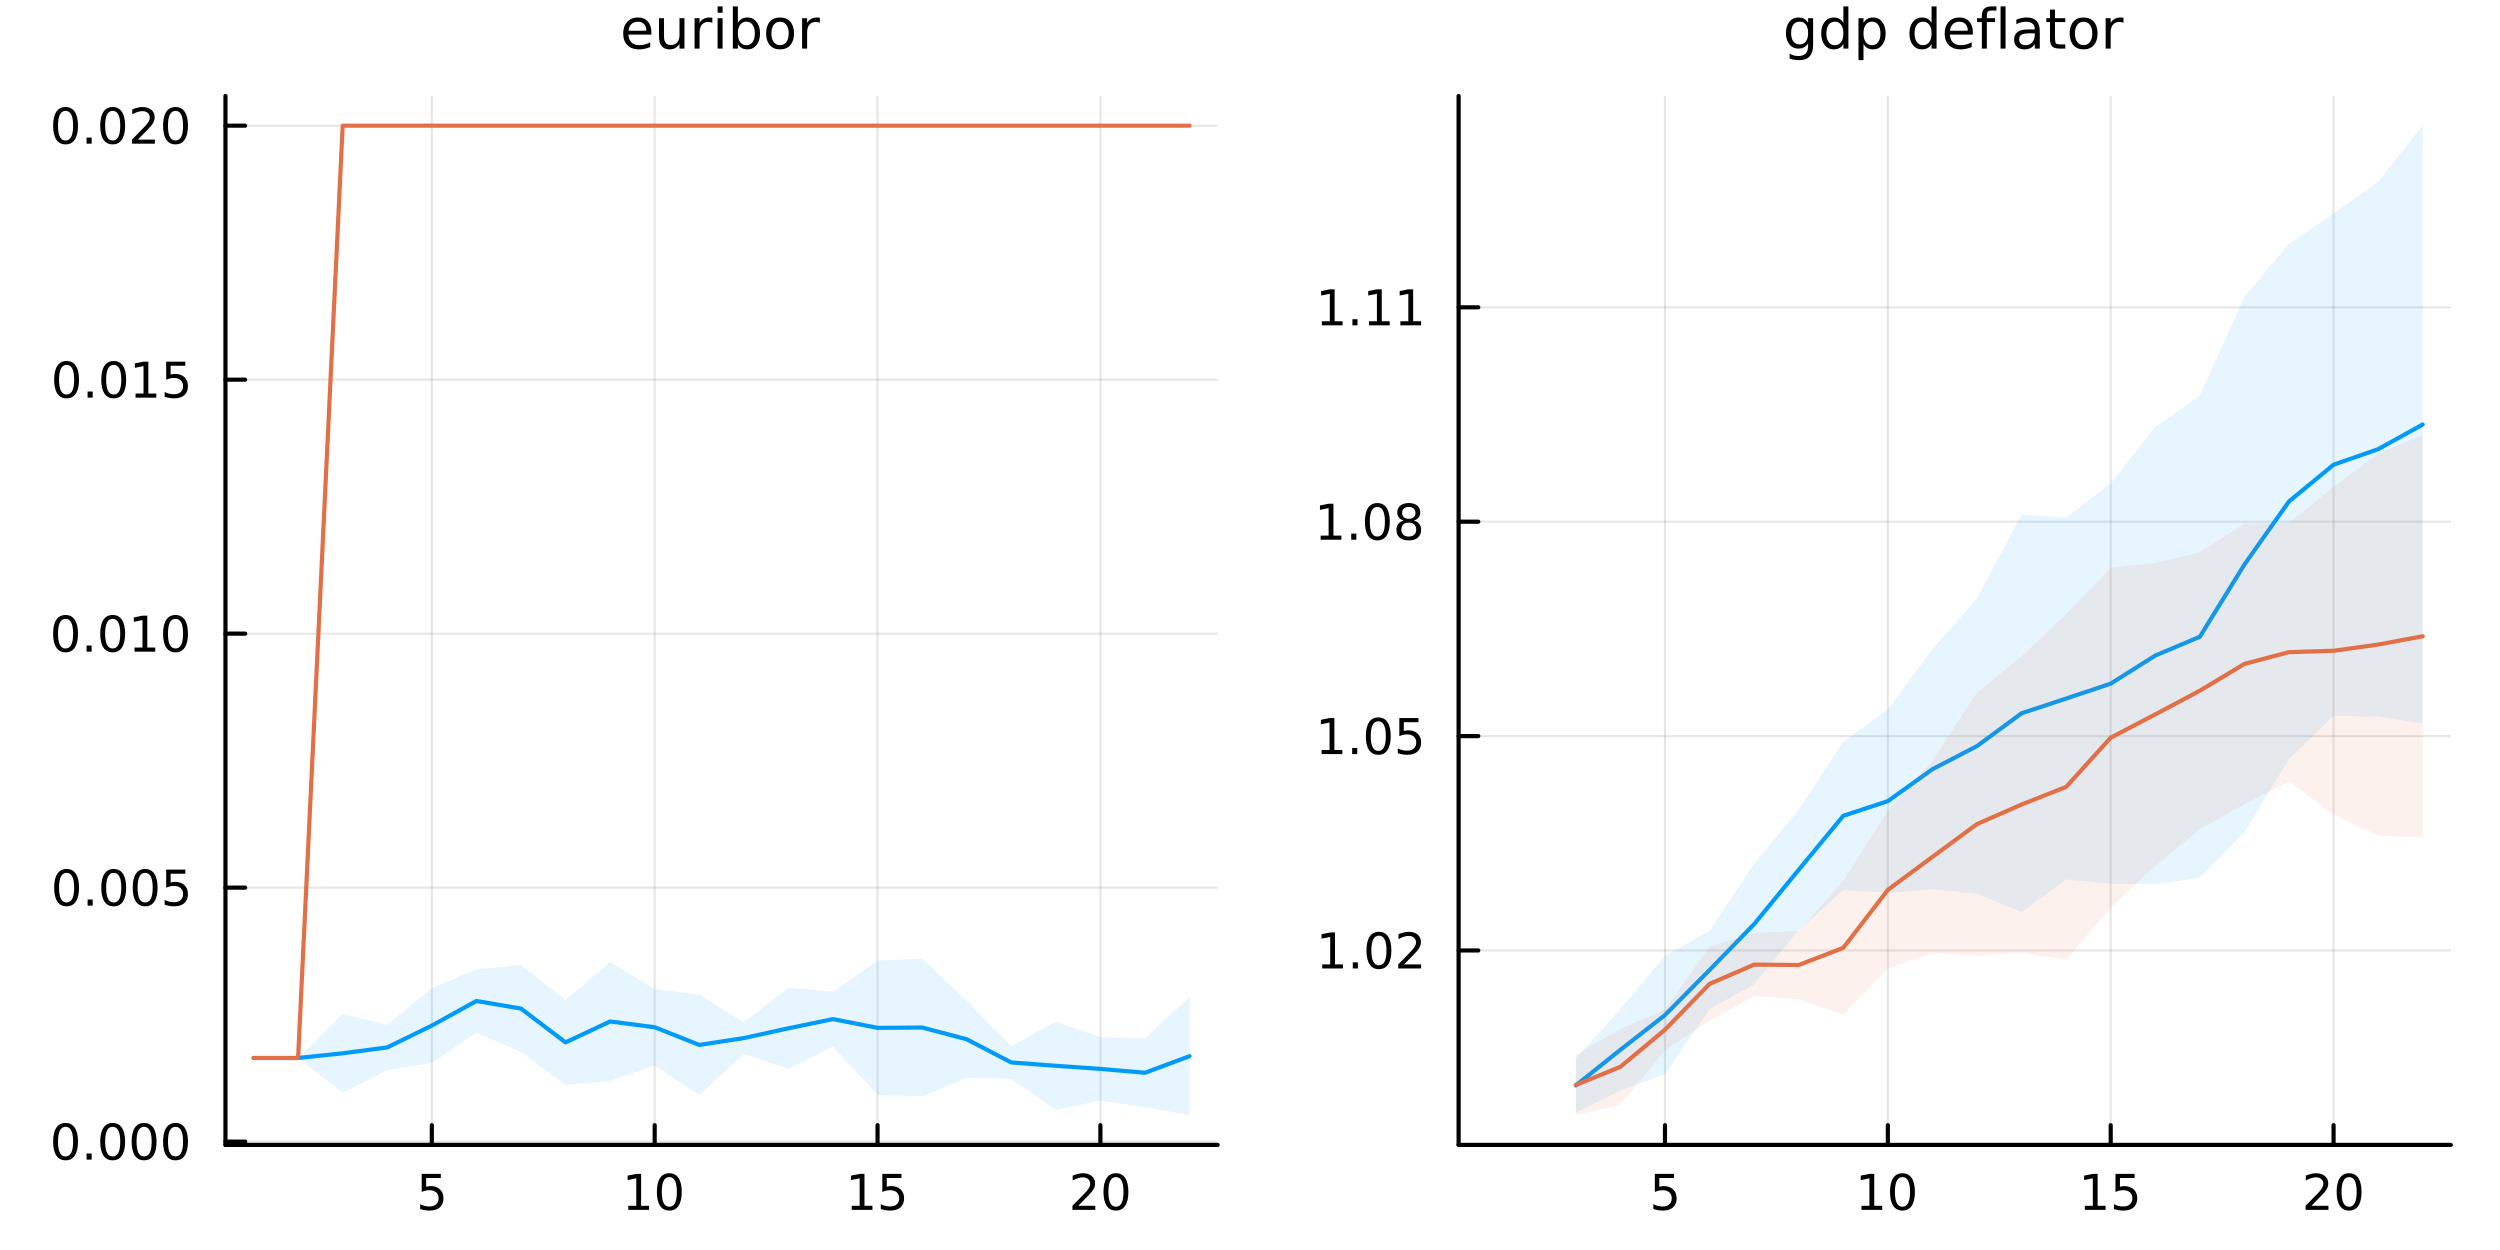 <?xml version="1.0" encoding="utf-8"?>
<svg xmlns="http://www.w3.org/2000/svg" xmlns:xlink="http://www.w3.org/1999/xlink" width="600" height="300" viewBox="0 0 2400 1200">
<rect x="0" y="0" width="2400" height="1200" fill="#333333" stroke="none"/>
<defs>
  <clipPath id="clip700">
    <rect x="0" y="0" width="2400" height="1200"/>
  </clipPath>
</defs>
<path clip-path="url(#clip700)" d="M0 1200 L2400 1200 L2400 0 L0 0  Z" fill="#ffffff" fill-rule="evenodd" fill-opacity="1"/>
<defs>
  <clipPath id="clip701">
    <rect x="480" y="0" width="1681" height="1200"/>
  </clipPath>
</defs>
<path clip-path="url(#clip700)" d="M216.436 1099.09 L1168.92 1099.09 L1168.92 92.152 L216.436 92.152  Z" fill="#ffffff" fill-rule="evenodd" fill-opacity="1"/>
<defs>
  <clipPath id="clip702">
    <rect x="216" y="92" width="953" height="1008"/>
  </clipPath>
</defs>
<polyline clip-path="url(#clip702)" style="stroke:#000000; stroke-linecap:round; stroke-linejoin:round; stroke-width:2; stroke-opacity:0.1; fill:none" points="414.55,1099.09 414.55,92.152 "/>
<polyline clip-path="url(#clip702)" style="stroke:#000000; stroke-linecap:round; stroke-linejoin:round; stroke-width:2; stroke-opacity:0.1; fill:none" points="628.496,1099.09 628.496,92.152 "/>
<polyline clip-path="url(#clip702)" style="stroke:#000000; stroke-linecap:round; stroke-linejoin:round; stroke-width:2; stroke-opacity:0.1; fill:none" points="842.443,1099.09 842.443,92.152 "/>
<polyline clip-path="url(#clip702)" style="stroke:#000000; stroke-linecap:round; stroke-linejoin:round; stroke-width:2; stroke-opacity:0.1; fill:none" points="1056.39,1099.09 1056.39,92.152 "/>
<polyline clip-path="url(#clip702)" style="stroke:#000000; stroke-linecap:round; stroke-linejoin:round; stroke-width:2; stroke-opacity:0.1; fill:none" points="216.436,1095.95 1168.92,1095.95 "/>
<polyline clip-path="url(#clip702)" style="stroke:#000000; stroke-linecap:round; stroke-linejoin:round; stroke-width:2; stroke-opacity:0.1; fill:none" points="216.436,852.122 1168.92,852.122 "/>
<polyline clip-path="url(#clip702)" style="stroke:#000000; stroke-linecap:round; stroke-linejoin:round; stroke-width:2; stroke-opacity:0.1; fill:none" points="216.436,608.298 1168.92,608.298 "/>
<polyline clip-path="url(#clip702)" style="stroke:#000000; stroke-linecap:round; stroke-linejoin:round; stroke-width:2; stroke-opacity:0.1; fill:none" points="216.436,364.474 1168.92,364.474 "/>
<polyline clip-path="url(#clip702)" style="stroke:#000000; stroke-linecap:round; stroke-linejoin:round; stroke-width:2; stroke-opacity:0.1; fill:none" points="216.436,120.65 1168.92,120.65 "/>
<polyline clip-path="url(#clip700)" style="stroke:#000000; stroke-linecap:round; stroke-linejoin:round; stroke-width:4; stroke-opacity:1; fill:none" points="216.436,1099.09 1168.92,1099.09 "/>
<polyline clip-path="url(#clip700)" style="stroke:#000000; stroke-linecap:round; stroke-linejoin:round; stroke-width:4; stroke-opacity:1; fill:none" points="414.55,1099.09 414.55,1080.19 "/>
<polyline clip-path="url(#clip700)" style="stroke:#000000; stroke-linecap:round; stroke-linejoin:round; stroke-width:4; stroke-opacity:1; fill:none" points="628.496,1099.09 628.496,1080.19 "/>
<polyline clip-path="url(#clip700)" style="stroke:#000000; stroke-linecap:round; stroke-linejoin:round; stroke-width:4; stroke-opacity:1; fill:none" points="842.443,1099.09 842.443,1080.19 "/>
<polyline clip-path="url(#clip700)" style="stroke:#000000; stroke-linecap:round; stroke-linejoin:round; stroke-width:4; stroke-opacity:1; fill:none" points="1056.39,1099.09 1056.39,1080.19 "/>
<path clip-path="url(#clip700)" d="M404.828 1126.93 L423.184 1126.93 L423.184 1130.86 L409.11 1130.86 L409.11 1139.34 Q410.129 1138.99 411.147 1138.83 Q412.166 1138.64 413.184 1138.64 Q418.971 1138.64 422.351 1141.81 Q425.731 1144.98 425.731 1150.4 Q425.731 1155.98 422.258 1159.08 Q418.786 1162.16 412.467 1162.16 Q410.291 1162.16 408.022 1161.79 Q405.777 1161.42 403.37 1160.68 L403.37 1155.98 Q405.453 1157.11 407.675 1157.67 Q409.897 1158.22 412.374 1158.22 Q416.379 1158.22 418.717 1156.12 Q421.055 1154.01 421.055 1150.4 Q421.055 1146.79 418.717 1144.68 Q416.379 1142.58 412.374 1142.58 Q410.499 1142.58 408.624 1142.99 Q406.772 1143.41 404.828 1144.29 L404.828 1126.93 Z" fill="#000000" fill-rule="nonzero" fill-opacity="1" /><path clip-path="url(#clip700)" d="M603.184 1157.55 L610.823 1157.55 L610.823 1131.19 L602.513 1132.85 L602.513 1128.59 L610.777 1126.93 L615.453 1126.93 L615.453 1157.55 L623.091 1157.55 L623.091 1161.49 L603.184 1161.49 L603.184 1157.55 Z" fill="#000000" fill-rule="nonzero" fill-opacity="1" /><path clip-path="url(#clip700)" d="M642.536 1130.01 Q638.925 1130.01 637.096 1133.57 Q635.29 1137.11 635.29 1144.24 Q635.29 1151.35 637.096 1154.91 Q638.925 1158.46 642.536 1158.46 Q646.17 1158.46 647.976 1154.91 Q649.804 1151.35 649.804 1144.24 Q649.804 1137.11 647.976 1133.57 Q646.17 1130.01 642.536 1130.01 M642.536 1126.3 Q648.346 1126.3 651.401 1130.91 Q654.48 1135.49 654.48 1144.24 Q654.48 1152.97 651.401 1157.58 Q648.346 1162.16 642.536 1162.16 Q636.726 1162.16 633.647 1157.58 Q630.591 1152.97 630.591 1144.24 Q630.591 1135.49 633.647 1130.91 Q636.726 1126.3 642.536 1126.3 Z" fill="#000000" fill-rule="nonzero" fill-opacity="1" /><path clip-path="url(#clip700)" d="M817.628 1157.55 L825.267 1157.55 L825.267 1131.19 L816.957 1132.85 L816.957 1128.59 L825.221 1126.93 L829.897 1126.93 L829.897 1157.55 L837.535 1157.55 L837.535 1161.49 L817.628 1161.49 L817.628 1157.55 Z" fill="#000000" fill-rule="nonzero" fill-opacity="1" /><path clip-path="url(#clip700)" d="M847.026 1126.93 L865.382 1126.93 L865.382 1130.86 L851.308 1130.86 L851.308 1139.34 Q852.327 1138.99 853.345 1138.83 Q854.364 1138.64 855.382 1138.64 Q861.169 1138.64 864.549 1141.81 Q867.929 1144.98 867.929 1150.4 Q867.929 1155.98 864.457 1159.08 Q860.984 1162.16 854.665 1162.16 Q852.489 1162.16 850.22 1161.79 Q847.975 1161.42 845.568 1160.68 L845.568 1155.98 Q847.651 1157.11 849.873 1157.67 Q852.095 1158.22 854.572 1158.22 Q858.577 1158.22 860.915 1156.12 Q863.253 1154.01 863.253 1150.4 Q863.253 1146.79 860.915 1144.68 Q858.577 1142.58 854.572 1142.58 Q852.697 1142.58 850.822 1142.99 Q848.97 1143.41 847.026 1144.29 L847.026 1126.93 Z" fill="#000000" fill-rule="nonzero" fill-opacity="1" /><path clip-path="url(#clip700)" d="M1035.16 1157.55 L1051.48 1157.55 L1051.48 1161.49 L1029.54 1161.49 L1029.54 1157.55 Q1032.2 1154.8 1036.78 1150.17 Q1041.39 1145.52 1042.57 1144.17 Q1044.82 1141.65 1045.69 1139.91 Q1046.6 1138.15 1046.6 1136.46 Q1046.6 1133.71 1044.65 1131.97 Q1042.73 1130.24 1039.63 1130.24 Q1037.43 1130.24 1034.98 1131 Q1032.55 1131.77 1029.77 1133.32 L1029.77 1128.59 Q1032.59 1127.46 1035.05 1126.88 Q1037.5 1126.3 1039.54 1126.3 Q1044.91 1126.3 1048.1 1128.99 Q1051.3 1131.67 1051.3 1136.16 Q1051.3 1138.29 1050.49 1140.21 Q1049.7 1142.11 1047.59 1144.71 Q1047.01 1145.38 1043.91 1148.59 Q1040.81 1151.79 1035.16 1157.55 Z" fill="#000000" fill-rule="nonzero" fill-opacity="1" /><path clip-path="url(#clip700)" d="M1071.3 1130.01 Q1067.69 1130.01 1065.86 1133.57 Q1064.05 1137.11 1064.05 1144.24 Q1064.05 1151.35 1065.86 1154.91 Q1067.69 1158.46 1071.3 1158.46 Q1074.93 1158.46 1076.74 1154.91 Q1078.56 1151.35 1078.56 1144.24 Q1078.56 1137.11 1076.74 1133.57 Q1074.93 1130.01 1071.3 1130.01 M1071.3 1126.3 Q1077.11 1126.3 1080.16 1130.91 Q1083.24 1135.49 1083.24 1144.24 Q1083.24 1152.97 1080.16 1157.58 Q1077.11 1162.16 1071.3 1162.16 Q1065.49 1162.16 1062.41 1157.58 Q1059.35 1152.97 1059.35 1144.24 Q1059.35 1135.49 1062.41 1130.91 Q1065.49 1126.3 1071.3 1126.3 Z" fill="#000000" fill-rule="nonzero" fill-opacity="1" /><polyline clip-path="url(#clip700)" style="stroke:#000000; stroke-linecap:round; stroke-linejoin:round; stroke-width:4; stroke-opacity:1; fill:none" points="216.436,1099.09 216.436,92.152 "/>
<polyline clip-path="url(#clip700)" style="stroke:#000000; stroke-linecap:round; stroke-linejoin:round; stroke-width:4; stroke-opacity:1; fill:none" points="216.436,1095.95 235.334,1095.95 "/>
<polyline clip-path="url(#clip700)" style="stroke:#000000; stroke-linecap:round; stroke-linejoin:round; stroke-width:4; stroke-opacity:1; fill:none" points="216.436,852.122 235.334,852.122 "/>
<polyline clip-path="url(#clip700)" style="stroke:#000000; stroke-linecap:round; stroke-linejoin:round; stroke-width:4; stroke-opacity:1; fill:none" points="216.436,608.298 235.334,608.298 "/>
<polyline clip-path="url(#clip700)" style="stroke:#000000; stroke-linecap:round; stroke-linejoin:round; stroke-width:4; stroke-opacity:1; fill:none" points="216.436,364.474 235.334,364.474 "/>
<polyline clip-path="url(#clip700)" style="stroke:#000000; stroke-linecap:round; stroke-linejoin:round; stroke-width:4; stroke-opacity:1; fill:none" points="216.436,120.65 235.334,120.65 "/>
<path clip-path="url(#clip700)" d="M62.937 1081.74 Q59.325 1081.74 57.497 1085.31 Q55.691 1088.85 55.691 1095.98 Q55.691 1103.09 57.497 1106.65 Q59.325 1110.19 62.937 1110.19 Q66.571 1110.19 68.376 1106.65 Q70.205 1103.09 70.205 1095.98 Q70.205 1088.85 68.376 1085.31 Q66.571 1081.74 62.937 1081.74 M62.937 1078.04 Q68.747 1078.04 71.802 1082.65 Q74.881 1087.23 74.881 1095.98 Q74.881 1104.71 71.802 1109.31 Q68.747 1113.9 62.937 1113.9 Q57.126 1113.9 54.048 1109.31 Q50.992 1104.71 50.992 1095.98 Q50.992 1087.23 54.048 1082.65 Q57.126 1078.04 62.937 1078.04 Z" fill="#000000" fill-rule="nonzero" fill-opacity="1" /><path clip-path="url(#clip700)" d="M83.098 1107.35 L87.983 1107.35 L87.983 1113.23 L83.098 1113.23 L83.098 1107.35 Z" fill="#000000" fill-rule="nonzero" fill-opacity="1" /><path clip-path="url(#clip700)" d="M108.168 1081.74 Q104.557 1081.74 102.728 1085.31 Q100.922 1088.85 100.922 1095.98 Q100.922 1103.09 102.728 1106.65 Q104.557 1110.19 108.168 1110.19 Q111.802 1110.19 113.608 1106.65 Q115.436 1103.09 115.436 1095.98 Q115.436 1088.85 113.608 1085.31 Q111.802 1081.74 108.168 1081.74 M108.168 1078.04 Q113.978 1078.04 117.033 1082.65 Q120.112 1087.23 120.112 1095.98 Q120.112 1104.71 117.033 1109.31 Q113.978 1113.9 108.168 1113.9 Q102.358 1113.9 99.279 1109.31 Q96.223 1104.71 96.223 1095.98 Q96.223 1087.23 99.279 1082.65 Q102.358 1078.04 108.168 1078.04 Z" fill="#000000" fill-rule="nonzero" fill-opacity="1" /><path clip-path="url(#clip700)" d="M138.33 1081.74 Q134.719 1081.74 132.89 1085.31 Q131.084 1088.85 131.084 1095.98 Q131.084 1103.09 132.89 1106.65 Q134.719 1110.19 138.33 1110.19 Q141.964 1110.19 143.769 1106.65 Q145.598 1103.09 145.598 1095.98 Q145.598 1088.85 143.769 1085.31 Q141.964 1081.74 138.33 1081.74 M138.33 1078.04 Q144.14 1078.04 147.195 1082.65 Q150.274 1087.23 150.274 1095.98 Q150.274 1104.71 147.195 1109.31 Q144.14 1113.9 138.33 1113.9 Q132.519 1113.9 129.441 1109.31 Q126.385 1104.71 126.385 1095.98 Q126.385 1087.23 129.441 1082.65 Q132.519 1078.04 138.33 1078.04 Z" fill="#000000" fill-rule="nonzero" fill-opacity="1" /><path clip-path="url(#clip700)" d="M168.491 1081.74 Q164.88 1081.74 163.052 1085.31 Q161.246 1088.85 161.246 1095.98 Q161.246 1103.09 163.052 1106.65 Q164.88 1110.19 168.491 1110.19 Q172.126 1110.19 173.931 1106.65 Q175.76 1103.09 175.76 1095.98 Q175.76 1088.85 173.931 1085.31 Q172.126 1081.74 168.491 1081.74 M168.491 1078.04 Q174.302 1078.04 177.357 1082.65 Q180.436 1087.23 180.436 1095.98 Q180.436 1104.71 177.357 1109.31 Q174.302 1113.9 168.491 1113.9 Q162.681 1113.9 159.603 1109.31 Q156.547 1104.71 156.547 1095.98 Q156.547 1087.23 159.603 1082.65 Q162.681 1078.04 168.491 1078.04 Z" fill="#000000" fill-rule="nonzero" fill-opacity="1" /><path clip-path="url(#clip700)" d="M63.932 837.921 Q60.321 837.921 58.492 841.486 Q56.687 845.027 56.687 852.157 Q56.687 859.263 58.492 862.828 Q60.321 866.37 63.932 866.37 Q67.566 866.37 69.372 862.828 Q71.2 859.263 71.2 852.157 Q71.2 845.027 69.372 841.486 Q67.566 837.921 63.932 837.921 M63.932 834.217 Q69.742 834.217 72.798 838.824 Q75.876 843.407 75.876 852.157 Q75.876 860.884 72.798 865.49 Q69.742 870.073 63.932 870.073 Q58.122 870.073 55.043 865.49 Q51.987 860.884 51.987 852.157 Q51.987 843.407 55.043 838.824 Q58.122 834.217 63.932 834.217 Z" fill="#000000" fill-rule="nonzero" fill-opacity="1" /><path clip-path="url(#clip700)" d="M84.094 863.522 L88.978 863.522 L88.978 869.402 L84.094 869.402 L84.094 863.522 Z" fill="#000000" fill-rule="nonzero" fill-opacity="1" /><path clip-path="url(#clip700)" d="M109.163 837.921 Q105.552 837.921 103.723 841.486 Q101.918 845.027 101.918 852.157 Q101.918 859.263 103.723 862.828 Q105.552 866.37 109.163 866.37 Q112.797 866.37 114.603 862.828 Q116.432 859.263 116.432 852.157 Q116.432 845.027 114.603 841.486 Q112.797 837.921 109.163 837.921 M109.163 834.217 Q114.973 834.217 118.029 838.824 Q121.107 843.407 121.107 852.157 Q121.107 860.884 118.029 865.49 Q114.973 870.073 109.163 870.073 Q103.353 870.073 100.274 865.49 Q97.219 860.884 97.219 852.157 Q97.219 843.407 100.274 838.824 Q103.353 834.217 109.163 834.217 Z" fill="#000000" fill-rule="nonzero" fill-opacity="1" /><path clip-path="url(#clip700)" d="M139.325 837.921 Q135.714 837.921 133.885 841.486 Q132.08 845.027 132.08 852.157 Q132.08 859.263 133.885 862.828 Q135.714 866.37 139.325 866.37 Q142.959 866.37 144.765 862.828 Q146.593 859.263 146.593 852.157 Q146.593 845.027 144.765 841.486 Q142.959 837.921 139.325 837.921 M139.325 834.217 Q145.135 834.217 148.191 838.824 Q151.269 843.407 151.269 852.157 Q151.269 860.884 148.191 865.49 Q145.135 870.073 139.325 870.073 Q133.515 870.073 130.436 865.49 Q127.381 860.884 127.381 852.157 Q127.381 843.407 130.436 838.824 Q133.515 834.217 139.325 834.217 Z" fill="#000000" fill-rule="nonzero" fill-opacity="1" /><path clip-path="url(#clip700)" d="M159.533 834.842 L177.89 834.842 L177.89 838.777 L163.816 838.777 L163.816 847.249 Q164.834 846.902 165.853 846.74 Q166.871 846.555 167.89 846.555 Q173.677 846.555 177.056 849.726 Q180.436 852.898 180.436 858.314 Q180.436 863.893 176.964 866.995 Q173.491 870.073 167.172 870.073 Q164.996 870.073 162.728 869.703 Q160.482 869.333 158.075 868.592 L158.075 863.893 Q160.158 865.027 162.38 865.583 Q164.603 866.138 167.079 866.138 Q171.084 866.138 173.422 864.032 Q175.76 861.925 175.76 858.314 Q175.76 854.703 173.422 852.597 Q171.084 850.49 167.079 850.49 Q165.204 850.49 163.329 850.907 Q161.478 851.323 159.533 852.203 L159.533 834.842 Z" fill="#000000" fill-rule="nonzero" fill-opacity="1" /><path clip-path="url(#clip700)" d="M62.937 594.097 Q59.325 594.097 57.497 597.662 Q55.691 601.203 55.691 608.333 Q55.691 615.439 57.497 619.004 Q59.325 622.546 62.937 622.546 Q66.571 622.546 68.376 619.004 Q70.205 615.439 70.205 608.333 Q70.205 601.203 68.376 597.662 Q66.571 594.097 62.937 594.097 M62.937 590.393 Q68.747 590.393 71.802 595 Q74.881 599.583 74.881 608.333 Q74.881 617.06 71.802 621.666 Q68.747 626.249 62.937 626.249 Q57.126 626.249 54.048 621.666 Q50.992 617.06 50.992 608.333 Q50.992 599.583 54.048 595 Q57.126 590.393 62.937 590.393 Z" fill="#000000" fill-rule="nonzero" fill-opacity="1" /><path clip-path="url(#clip700)" d="M83.098 619.699 L87.983 619.699 L87.983 625.578 L83.098 625.578 L83.098 619.699 Z" fill="#000000" fill-rule="nonzero" fill-opacity="1" /><path clip-path="url(#clip700)" d="M108.168 594.097 Q104.557 594.097 102.728 597.662 Q100.922 601.203 100.922 608.333 Q100.922 615.439 102.728 619.004 Q104.557 622.546 108.168 622.546 Q111.802 622.546 113.608 619.004 Q115.436 615.439 115.436 608.333 Q115.436 601.203 113.608 597.662 Q111.802 594.097 108.168 594.097 M108.168 590.393 Q113.978 590.393 117.033 595 Q120.112 599.583 120.112 608.333 Q120.112 617.06 117.033 621.666 Q113.978 626.249 108.168 626.249 Q102.358 626.249 99.279 621.666 Q96.223 617.06 96.223 608.333 Q96.223 599.583 99.279 595 Q102.358 590.393 108.168 590.393 Z" fill="#000000" fill-rule="nonzero" fill-opacity="1" /><path clip-path="url(#clip700)" d="M129.14 621.643 L136.779 621.643 L136.779 595.277 L128.469 596.944 L128.469 592.685 L136.732 591.018 L141.408 591.018 L141.408 621.643 L149.047 621.643 L149.047 625.578 L129.14 625.578 L129.14 621.643 Z" fill="#000000" fill-rule="nonzero" fill-opacity="1" /><path clip-path="url(#clip700)" d="M168.491 594.097 Q164.88 594.097 163.052 597.662 Q161.246 601.203 161.246 608.333 Q161.246 615.439 163.052 619.004 Q164.88 622.546 168.491 622.546 Q172.126 622.546 173.931 619.004 Q175.76 615.439 175.76 608.333 Q175.76 601.203 173.931 597.662 Q172.126 594.097 168.491 594.097 M168.491 590.393 Q174.302 590.393 177.357 595 Q180.436 599.583 180.436 608.333 Q180.436 617.06 177.357 621.666 Q174.302 626.249 168.491 626.249 Q162.681 626.249 159.603 621.666 Q156.547 617.06 156.547 608.333 Q156.547 599.583 159.603 595 Q162.681 590.393 168.491 590.393 Z" fill="#000000" fill-rule="nonzero" fill-opacity="1" /><path clip-path="url(#clip700)" d="M63.932 350.273 Q60.321 350.273 58.492 353.838 Q56.687 357.379 56.687 364.509 Q56.687 371.615 58.492 375.18 Q60.321 378.722 63.932 378.722 Q67.566 378.722 69.372 375.18 Q71.2 371.615 71.2 364.509 Q71.2 357.379 69.372 353.838 Q67.566 350.273 63.932 350.273 M63.932 346.569 Q69.742 346.569 72.798 351.176 Q75.876 355.759 75.876 364.509 Q75.876 373.236 72.798 377.842 Q69.742 382.426 63.932 382.426 Q58.122 382.426 55.043 377.842 Q51.987 373.236 51.987 364.509 Q51.987 355.759 55.043 351.176 Q58.122 346.569 63.932 346.569 Z" fill="#000000" fill-rule="nonzero" fill-opacity="1" /><path clip-path="url(#clip700)" d="M84.094 375.875 L88.978 375.875 L88.978 381.754 L84.094 381.754 L84.094 375.875 Z" fill="#000000" fill-rule="nonzero" fill-opacity="1" /><path clip-path="url(#clip700)" d="M109.163 350.273 Q105.552 350.273 103.723 353.838 Q101.918 357.379 101.918 364.509 Q101.918 371.615 103.723 375.18 Q105.552 378.722 109.163 378.722 Q112.797 378.722 114.603 375.18 Q116.432 371.615 116.432 364.509 Q116.432 357.379 114.603 353.838 Q112.797 350.273 109.163 350.273 M109.163 346.569 Q114.973 346.569 118.029 351.176 Q121.107 355.759 121.107 364.509 Q121.107 373.236 118.029 377.842 Q114.973 382.426 109.163 382.426 Q103.353 382.426 100.274 377.842 Q97.219 373.236 97.219 364.509 Q97.219 355.759 100.274 351.176 Q103.353 346.569 109.163 346.569 Z" fill="#000000" fill-rule="nonzero" fill-opacity="1" /><path clip-path="url(#clip700)" d="M130.135 377.819 L137.774 377.819 L137.774 351.453 L129.464 353.12 L129.464 348.861 L137.728 347.194 L142.404 347.194 L142.404 377.819 L150.043 377.819 L150.043 381.754 L130.135 381.754 L130.135 377.819 Z" fill="#000000" fill-rule="nonzero" fill-opacity="1" /><path clip-path="url(#clip700)" d="M159.533 347.194 L177.89 347.194 L177.89 351.129 L163.816 351.129 L163.816 359.602 Q164.834 359.254 165.853 359.092 Q166.871 358.907 167.89 358.907 Q173.677 358.907 177.056 362.078 Q180.436 365.25 180.436 370.666 Q180.436 376.245 176.964 379.347 Q173.491 382.426 167.172 382.426 Q164.996 382.426 162.728 382.055 Q160.482 381.685 158.075 380.944 L158.075 376.245 Q160.158 377.379 162.38 377.935 Q164.603 378.49 167.079 378.49 Q171.084 378.49 173.422 376.384 Q175.76 374.277 175.76 370.666 Q175.76 367.055 173.422 364.949 Q171.084 362.842 167.079 362.842 Q165.204 362.842 163.329 363.259 Q161.478 363.676 159.533 364.555 L159.533 347.194 Z" fill="#000000" fill-rule="nonzero" fill-opacity="1" /><path clip-path="url(#clip700)" d="M62.937 106.449 Q59.325 106.449 57.497 110.014 Q55.691 113.555 55.691 120.685 Q55.691 127.791 57.497 131.356 Q59.325 134.898 62.937 134.898 Q66.571 134.898 68.376 131.356 Q70.205 127.791 70.205 120.685 Q70.205 113.555 68.376 110.014 Q66.571 106.449 62.937 106.449 M62.937 102.745 Q68.747 102.745 71.802 107.352 Q74.881 111.935 74.881 120.685 Q74.881 129.412 71.802 134.018 Q68.747 138.602 62.937 138.602 Q57.126 138.602 54.048 134.018 Q50.992 129.412 50.992 120.685 Q50.992 111.935 54.048 107.352 Q57.126 102.745 62.937 102.745 Z" fill="#000000" fill-rule="nonzero" fill-opacity="1" /><path clip-path="url(#clip700)" d="M83.098 132.051 L87.983 132.051 L87.983 137.93 L83.098 137.93 L83.098 132.051 Z" fill="#000000" fill-rule="nonzero" fill-opacity="1" /><path clip-path="url(#clip700)" d="M108.168 106.449 Q104.557 106.449 102.728 110.014 Q100.922 113.555 100.922 120.685 Q100.922 127.791 102.728 131.356 Q104.557 134.898 108.168 134.898 Q111.802 134.898 113.608 131.356 Q115.436 127.791 115.436 120.685 Q115.436 113.555 113.608 110.014 Q111.802 106.449 108.168 106.449 M108.168 102.745 Q113.978 102.745 117.033 107.352 Q120.112 111.935 120.112 120.685 Q120.112 129.412 117.033 134.018 Q113.978 138.602 108.168 138.602 Q102.358 138.602 99.279 134.018 Q96.223 129.412 96.223 120.685 Q96.223 111.935 99.279 107.352 Q102.358 102.745 108.168 102.745 Z" fill="#000000" fill-rule="nonzero" fill-opacity="1" /><path clip-path="url(#clip700)" d="M132.357 133.995 L148.677 133.995 L148.677 137.93 L126.732 137.93 L126.732 133.995 Q129.394 131.241 133.978 126.611 Q138.584 121.958 139.765 120.616 Q142.01 118.092 142.89 116.356 Q143.793 114.597 143.793 112.907 Q143.793 110.153 141.848 108.417 Q139.927 106.68 136.825 106.68 Q134.626 106.68 132.172 107.444 Q129.742 108.208 126.964 109.759 L126.964 105.037 Q129.788 103.903 132.242 103.324 Q134.695 102.745 136.732 102.745 Q142.103 102.745 145.297 105.43 Q148.492 108.116 148.492 112.606 Q148.492 114.736 147.681 116.657 Q146.894 118.555 144.788 121.148 Q144.209 121.819 141.107 125.037 Q138.006 128.231 132.357 133.995 Z" fill="#000000" fill-rule="nonzero" fill-opacity="1" /><path clip-path="url(#clip700)" d="M168.491 106.449 Q164.88 106.449 163.052 110.014 Q161.246 113.555 161.246 120.685 Q161.246 127.791 163.052 131.356 Q164.88 134.898 168.491 134.898 Q172.126 134.898 173.931 131.356 Q175.76 127.791 175.76 120.685 Q175.76 113.555 173.931 110.014 Q172.126 106.449 168.491 106.449 M168.491 102.745 Q174.302 102.745 177.357 107.352 Q180.436 111.935 180.436 120.685 Q180.436 129.412 177.357 134.018 Q174.302 138.602 168.491 138.602 Q162.681 138.602 159.603 134.018 Q156.547 129.412 156.547 120.685 Q156.547 111.935 159.603 107.352 Q162.681 102.745 168.491 102.745 Z" fill="#000000" fill-rule="nonzero" fill-opacity="1" /><path clip-path="url(#clip700)" d="M625.298 30.875 L625.298 33.219 L603.267 33.219 Q603.579 38.166 606.235 40.771 Q608.918 43.349 613.683 43.349 Q616.444 43.349 619.022 42.672 Q621.626 41.995 624.178 40.64 L624.178 45.172 Q621.6 46.265 618.892 46.838 Q616.183 47.411 613.397 47.411 Q606.418 47.411 602.329 43.349 Q598.267 39.286 598.267 32.359 Q598.267 25.198 602.121 21.005 Q606.001 16.786 612.564 16.786 Q618.449 16.786 621.86 20.588 Q625.298 24.364 625.298 30.875 M620.506 29.469 Q620.454 25.536 618.293 23.193 Q616.157 20.849 612.616 20.849 Q608.605 20.849 606.183 23.114 Q603.788 25.38 603.423 29.495 L620.506 29.469 Z" fill="#000000" fill-rule="nonzero" fill-opacity="1" /><path clip-path="url(#clip700)" d="M632.668 35.146 L632.668 17.489 L637.459 17.489 L637.459 34.963 Q637.459 39.104 639.074 41.187 Q640.688 43.245 643.918 43.245 Q647.798 43.245 650.037 40.771 Q652.303 38.297 652.303 34.026 L652.303 17.489 L657.095 17.489 L657.095 46.656 L652.303 46.656 L652.303 42.177 Q650.558 44.833 648.24 46.135 Q645.949 47.411 642.902 47.411 Q637.876 47.411 635.272 44.286 Q632.668 41.161 632.668 35.146 M644.725 16.786 L644.725 16.786 Z" fill="#000000" fill-rule="nonzero" fill-opacity="1" /><path clip-path="url(#clip700)" d="M683.865 21.969 Q683.058 21.5 682.094 21.292 Q681.157 21.057 680.011 21.057 Q675.949 21.057 673.761 23.713 Q671.6 26.344 671.6 31.291 L671.6 46.656 L666.782 46.656 L666.782 17.489 L671.6 17.489 L671.6 22.021 Q673.11 19.364 675.532 18.088 Q677.954 16.786 681.417 16.786 Q681.912 16.786 682.511 16.864 Q683.11 16.917 683.839 17.047 L683.865 21.969 Z" fill="#000000" fill-rule="nonzero" fill-opacity="1" /><path clip-path="url(#clip700)" d="M688.891 17.489 L693.683 17.489 L693.683 46.656 L688.891 46.656 L688.891 17.489 M688.891 6.135 L693.683 6.135 L693.683 12.203 L688.891 12.203 L688.891 6.135 Z" fill="#000000" fill-rule="nonzero" fill-opacity="1" /><path clip-path="url(#clip700)" d="M724.646 32.099 Q724.646 26.812 722.459 23.818 Q720.297 20.797 716.495 20.797 Q712.693 20.797 710.506 23.818 Q708.344 26.812 708.344 32.099 Q708.344 37.385 710.506 40.406 Q712.693 43.401 716.495 43.401 Q720.297 43.401 722.459 40.406 Q724.646 37.385 724.646 32.099 M708.344 21.916 Q709.855 19.312 712.146 18.062 Q714.464 16.786 717.667 16.786 Q722.98 16.786 726.287 21.005 Q729.62 25.224 729.62 32.099 Q729.62 38.974 726.287 43.193 Q722.98 47.411 717.667 47.411 Q714.464 47.411 712.146 46.161 Q709.855 44.885 708.344 42.281 L708.344 46.656 L703.527 46.656 L703.527 6.135 L708.344 6.135 L708.344 21.916 Z" fill="#000000" fill-rule="nonzero" fill-opacity="1" /><path clip-path="url(#clip700)" d="M748.865 20.849 Q745.011 20.849 742.771 23.87 Q740.532 26.864 740.532 32.099 Q740.532 37.333 742.745 40.354 Q744.985 43.349 748.865 43.349 Q752.693 43.349 754.933 40.328 Q757.172 37.307 757.172 32.099 Q757.172 26.916 754.933 23.896 Q752.693 20.849 748.865 20.849 M748.865 16.786 Q755.115 16.786 758.683 20.849 Q762.25 24.911 762.25 32.099 Q762.25 39.26 758.683 43.349 Q755.115 47.411 748.865 47.411 Q742.589 47.411 739.021 43.349 Q735.48 39.26 735.48 32.099 Q735.48 24.911 739.021 20.849 Q742.589 16.786 748.865 16.786 Z" fill="#000000" fill-rule="nonzero" fill-opacity="1" /><path clip-path="url(#clip700)" d="M787.094 21.969 Q786.287 21.5 785.323 21.292 Q784.386 21.057 783.24 21.057 Q779.177 21.057 776.99 23.713 Q774.828 26.344 774.828 31.291 L774.828 46.656 L770.011 46.656 L770.011 17.489 L774.828 17.489 L774.828 22.021 Q776.339 19.364 778.761 18.088 Q781.182 16.786 784.646 16.786 Q785.141 16.786 785.74 16.864 Q786.339 16.917 787.068 17.047 L787.094 21.969 Z" fill="#000000" fill-rule="nonzero" fill-opacity="1" /><path clip-path="url(#clip702)" d="M243.393 1015.68 L286.182 1015.68 L328.972 1049.07 L371.761 1027.18 L414.55 1020.43 L457.339 991.22 L500.129 1010.02 L542.918 1041.47 L585.707 1037.65 L628.496 1022.64 L671.286 1051.41 L714.075 1011.7 L756.864 1026.1 L799.653 1004.64 L842.443 1051.16 L885.232 1052.58 L928.021 1034.77 L970.811 1035.63 L1013.6 1065.62 L1056.39 1056.51 L1099.18 1062.85 L1141.97 1070.59 L1141.97 957.264 L1099.18 996.86 L1056.39 995.784 L1013.6 980.702 L970.811 1004.27 L928.021 960.597 L885.232 920.284 L842.443 922.317 L799.653 952.038 L756.864 948.227 L714.075 981.428 L671.286 954.879 L628.496 949.65 L585.707 923.578 L542.918 959.916 L500.129 926.466 L457.339 930.667 L414.55 948.701 L371.761 983.872 L328.972 973.27 L286.182 1015.68 L243.393 1015.68  Z" fill="#009af9" fill-rule="evenodd" fill-opacity="0.1"/>
<polyline clip-path="url(#clip702)" style="stroke:#009af9; stroke-linecap:round; stroke-linejoin:round; stroke-width:4; stroke-opacity:1; fill:none" points="243.393,1015.68 286.182,1015.68 328.972,1011.17 371.761,1005.53 414.55,984.566 457.339,960.944 500.129,968.242 542.918,1000.69 585.707,980.613 628.496,986.144 671.286,1003.14 714.075,996.563 756.864,987.165 799.653,978.34 842.443,986.74 885.232,986.431 928.021,997.682 970.811,1019.95 1013.6,1023.16 1056.39,1026.14 1099.18,1029.86 1141.97,1013.93 "/>
<path clip-path="url(#clip702)" d="M243.393 1015.68 L286.182 1015.68 L328.972 120.65 L371.761 120.65 L414.55 120.65 L457.339 120.65 L500.129 120.65 L542.918 120.65 L585.707 120.65 L628.496 120.65 L671.286 120.65 L714.075 120.65 L756.864 120.65 L799.653 120.65 L842.443 120.65 L885.232 120.65 L928.021 120.65 L970.811 120.65 L1013.6 120.65 L1056.39 120.65 L1099.18 120.65 L1141.97 120.65 L1141.97 120.65 L1099.18 120.65 L1056.39 120.65 L1013.6 120.65 L970.811 120.65 L928.021 120.65 L885.232 120.65 L842.443 120.65 L799.653 120.65 L756.864 120.65 L714.075 120.65 L671.286 120.65 L628.496 120.65 L585.707 120.65 L542.918 120.65 L500.129 120.65 L457.339 120.65 L414.55 120.65 L371.761 120.65 L328.972 120.65 L286.182 1015.68 L243.393 1015.68  Z" fill="#e26f46" fill-rule="evenodd" fill-opacity="0.1"/>
<polyline clip-path="url(#clip702)" style="stroke:#e26f46; stroke-linecap:round; stroke-linejoin:round; stroke-width:4; stroke-opacity:1; fill:none" points="243.393,1015.68 286.182,1015.68 328.972,120.65 371.761,120.65 414.55,120.65 457.339,120.65 500.129,120.65 542.918,120.65 585.707,120.65 628.496,120.65 671.286,120.65 714.075,120.65 756.864,120.65 799.653,120.65 842.443,120.65 885.232,120.65 928.021,120.65 970.811,120.65 1013.6,120.65 1056.39,120.65 1099.18,120.65 1141.97,120.65 "/>
<path clip-path="url(#clip700)" d="M1400.27 1099.09 L2352.76 1099.09 L2352.76 92.152 L1400.27 92.152  Z" fill="#ffffff" fill-rule="evenodd" fill-opacity="1"/>
<defs>
  <clipPath id="clip703">
    <rect x="1400" y="92" width="953" height="1008"/>
  </clipPath>
</defs>
<polyline clip-path="url(#clip703)" style="stroke:#000000; stroke-linecap:round; stroke-linejoin:round; stroke-width:2; stroke-opacity:0.1; fill:none" points="1598.38,1099.09 1598.38,92.152 "/>
<polyline clip-path="url(#clip703)" style="stroke:#000000; stroke-linecap:round; stroke-linejoin:round; stroke-width:2; stroke-opacity:0.1; fill:none" points="1812.33,1099.09 1812.33,92.152 "/>
<polyline clip-path="url(#clip703)" style="stroke:#000000; stroke-linecap:round; stroke-linejoin:round; stroke-width:2; stroke-opacity:0.1; fill:none" points="2026.27,1099.09 2026.27,92.152 "/>
<polyline clip-path="url(#clip703)" style="stroke:#000000; stroke-linecap:round; stroke-linejoin:round; stroke-width:2; stroke-opacity:0.1; fill:none" points="2240.22,1099.09 2240.22,92.152 "/>
<polyline clip-path="url(#clip703)" style="stroke:#000000; stroke-linecap:round; stroke-linejoin:round; stroke-width:2; stroke-opacity:0.1; fill:none" points="1400.27,912.446 2352.76,912.446 "/>
<polyline clip-path="url(#clip703)" style="stroke:#000000; stroke-linecap:round; stroke-linejoin:round; stroke-width:2; stroke-opacity:0.1; fill:none" points="1400.27,706.644 2352.76,706.644 "/>
<polyline clip-path="url(#clip703)" style="stroke:#000000; stroke-linecap:round; stroke-linejoin:round; stroke-width:2; stroke-opacity:0.1; fill:none" points="1400.27,500.842 2352.76,500.842 "/>
<polyline clip-path="url(#clip703)" style="stroke:#000000; stroke-linecap:round; stroke-linejoin:round; stroke-width:2; stroke-opacity:0.1; fill:none" points="1400.27,295.04 2352.76,295.04 "/>
<polyline clip-path="url(#clip700)" style="stroke:#000000; stroke-linecap:round; stroke-linejoin:round; stroke-width:4; stroke-opacity:1; fill:none" points="1400.27,1099.09 2352.76,1099.09 "/>
<polyline clip-path="url(#clip700)" style="stroke:#000000; stroke-linecap:round; stroke-linejoin:round; stroke-width:4; stroke-opacity:1; fill:none" points="1598.38,1099.09 1598.38,1080.19 "/>
<polyline clip-path="url(#clip700)" style="stroke:#000000; stroke-linecap:round; stroke-linejoin:round; stroke-width:4; stroke-opacity:1; fill:none" points="1812.33,1099.09 1812.33,1080.19 "/>
<polyline clip-path="url(#clip700)" style="stroke:#000000; stroke-linecap:round; stroke-linejoin:round; stroke-width:4; stroke-opacity:1; fill:none" points="2026.27,1099.09 2026.27,1080.19 "/>
<polyline clip-path="url(#clip700)" style="stroke:#000000; stroke-linecap:round; stroke-linejoin:round; stroke-width:4; stroke-opacity:1; fill:none" points="2240.22,1099.09 2240.22,1080.19 "/>
<path clip-path="url(#clip700)" d="M1588.66 1126.93 L1607.02 1126.93 L1607.02 1130.86 L1592.94 1130.86 L1592.94 1139.34 Q1593.96 1138.99 1594.98 1138.83 Q1596 1138.64 1597.02 1138.64 Q1602.8 1138.64 1606.18 1141.81 Q1609.56 1144.98 1609.56 1150.4 Q1609.56 1155.98 1606.09 1159.08 Q1602.62 1162.16 1596.3 1162.16 Q1594.12 1162.16 1591.85 1161.79 Q1589.61 1161.42 1587.2 1160.68 L1587.2 1155.98 Q1589.28 1157.11 1591.51 1157.67 Q1593.73 1158.22 1596.21 1158.22 Q1600.21 1158.22 1602.55 1156.12 Q1604.89 1154.01 1604.89 1150.4 Q1604.89 1146.79 1602.55 1144.68 Q1600.21 1142.58 1596.21 1142.58 Q1594.33 1142.58 1592.46 1142.99 Q1590.6 1143.41 1588.66 1144.29 L1588.66 1126.93 Z" fill="#000000" fill-rule="nonzero" fill-opacity="1" /><path clip-path="url(#clip700)" d="M1787.02 1157.55 L1794.65 1157.55 L1794.65 1131.19 L1786.34 1132.85 L1786.34 1128.59 L1794.61 1126.93 L1799.28 1126.93 L1799.28 1157.55 L1806.92 1157.55 L1806.92 1161.49 L1787.02 1161.49 L1787.02 1157.55 Z" fill="#000000" fill-rule="nonzero" fill-opacity="1" /><path clip-path="url(#clip700)" d="M1826.37 1130.01 Q1822.76 1130.01 1820.93 1133.57 Q1819.12 1137.11 1819.12 1144.24 Q1819.12 1151.35 1820.93 1154.91 Q1822.76 1158.46 1826.37 1158.46 Q1830 1158.46 1831.81 1154.91 Q1833.64 1151.35 1833.64 1144.24 Q1833.64 1137.11 1831.81 1133.57 Q1830 1130.01 1826.37 1130.01 M1826.37 1126.3 Q1832.18 1126.3 1835.23 1130.91 Q1838.31 1135.49 1838.31 1144.24 Q1838.31 1152.97 1835.23 1157.58 Q1832.18 1162.16 1826.37 1162.16 Q1820.56 1162.16 1817.48 1157.58 Q1814.42 1152.97 1814.42 1144.24 Q1814.42 1135.49 1817.48 1130.91 Q1820.56 1126.3 1826.37 1126.3 Z" fill="#000000" fill-rule="nonzero" fill-opacity="1" /><path clip-path="url(#clip700)" d="M2001.46 1157.55 L2009.1 1157.55 L2009.1 1131.19 L2000.79 1132.85 L2000.79 1128.59 L2009.05 1126.93 L2013.73 1126.93 L2013.73 1157.55 L2021.37 1157.55 L2021.37 1161.49 L2001.46 1161.49 L2001.46 1157.55 Z" fill="#000000" fill-rule="nonzero" fill-opacity="1" /><path clip-path="url(#clip700)" d="M2030.86 1126.93 L2049.21 1126.93 L2049.21 1130.86 L2035.14 1130.86 L2035.14 1139.34 Q2036.16 1138.99 2037.18 1138.83 Q2038.2 1138.64 2039.21 1138.64 Q2045 1138.64 2048.38 1141.81 Q2051.76 1144.98 2051.76 1150.4 Q2051.76 1155.98 2048.29 1159.08 Q2044.82 1162.16 2038.5 1162.16 Q2036.32 1162.16 2034.05 1161.79 Q2031.81 1161.42 2029.4 1160.68 L2029.4 1155.98 Q2031.48 1157.11 2033.7 1157.67 Q2035.93 1158.22 2038.4 1158.22 Q2042.41 1158.22 2044.75 1156.12 Q2047.08 1154.01 2047.08 1150.4 Q2047.08 1146.79 2044.75 1144.68 Q2042.41 1142.58 2038.4 1142.58 Q2036.53 1142.58 2034.65 1142.99 Q2032.8 1143.41 2030.86 1144.29 L2030.86 1126.93 Z" fill="#000000" fill-rule="nonzero" fill-opacity="1" /><path clip-path="url(#clip700)" d="M2218.99 1157.55 L2235.31 1157.55 L2235.31 1161.49 L2213.37 1161.49 L2213.37 1157.55 Q2216.03 1154.8 2220.61 1150.17 Q2225.22 1145.52 2226.4 1144.17 Q2228.65 1141.65 2229.53 1139.91 Q2230.43 1138.15 2230.43 1136.46 Q2230.43 1133.71 2228.48 1131.97 Q2226.56 1130.24 2223.46 1130.24 Q2221.26 1130.24 2218.81 1131 Q2216.38 1131.77 2213.6 1133.32 L2213.6 1128.59 Q2216.42 1127.46 2218.88 1126.88 Q2221.33 1126.3 2223.37 1126.3 Q2228.74 1126.3 2231.93 1128.99 Q2235.13 1131.67 2235.13 1136.16 Q2235.13 1138.29 2234.32 1140.21 Q2233.53 1142.11 2231.42 1144.71 Q2230.85 1145.38 2227.74 1148.59 Q2224.64 1151.79 2218.99 1157.55 Z" fill="#000000" fill-rule="nonzero" fill-opacity="1" /><path clip-path="url(#clip700)" d="M2255.13 1130.01 Q2251.52 1130.01 2249.69 1133.57 Q2247.88 1137.11 2247.88 1144.24 Q2247.88 1151.35 2249.69 1154.91 Q2251.52 1158.46 2255.13 1158.46 Q2258.76 1158.46 2260.57 1154.91 Q2262.4 1151.35 2262.4 1144.24 Q2262.4 1137.11 2260.57 1133.57 Q2258.76 1130.01 2255.13 1130.01 M2255.13 1126.3 Q2260.94 1126.3 2263.99 1130.91 Q2267.07 1135.49 2267.07 1144.24 Q2267.07 1152.97 2263.99 1157.58 Q2260.94 1162.16 2255.13 1162.16 Q2249.32 1162.16 2246.24 1157.58 Q2243.18 1152.97 2243.18 1144.24 Q2243.18 1135.49 2246.24 1130.91 Q2249.32 1126.3 2255.13 1126.3 Z" fill="#000000" fill-rule="nonzero" fill-opacity="1" /><polyline clip-path="url(#clip700)" style="stroke:#000000; stroke-linecap:round; stroke-linejoin:round; stroke-width:4; stroke-opacity:1; fill:none" points="1400.27,1099.09 1400.27,92.152 "/>
<polyline clip-path="url(#clip700)" style="stroke:#000000; stroke-linecap:round; stroke-linejoin:round; stroke-width:4; stroke-opacity:1; fill:none" points="1400.27,912.446 1419.16,912.446 "/>
<polyline clip-path="url(#clip700)" style="stroke:#000000; stroke-linecap:round; stroke-linejoin:round; stroke-width:4; stroke-opacity:1; fill:none" points="1400.27,706.644 1419.16,706.644 "/>
<polyline clip-path="url(#clip700)" style="stroke:#000000; stroke-linecap:round; stroke-linejoin:round; stroke-width:4; stroke-opacity:1; fill:none" points="1400.27,500.842 1419.16,500.842 "/>
<polyline clip-path="url(#clip700)" style="stroke:#000000; stroke-linecap:round; stroke-linejoin:round; stroke-width:4; stroke-opacity:1; fill:none" points="1400.27,295.04 1419.16,295.04 "/>
<path clip-path="url(#clip700)" d="M1269.34 925.791 L1276.98 925.791 L1276.98 899.425 L1268.67 901.092 L1268.67 896.832 L1276.93 895.166 L1281.61 895.166 L1281.61 925.791 L1289.24 925.791 L1289.24 929.726 L1269.34 929.726 L1269.34 925.791 Z" fill="#000000" fill-rule="nonzero" fill-opacity="1" /><path clip-path="url(#clip700)" d="M1298.69 923.846 L1303.57 923.846 L1303.57 929.726 L1298.69 929.726 L1298.69 923.846 Z" fill="#000000" fill-rule="nonzero" fill-opacity="1" /><path clip-path="url(#clip700)" d="M1323.76 898.244 Q1320.15 898.244 1318.32 901.809 Q1316.51 905.351 1316.51 912.481 Q1316.51 919.587 1318.32 923.152 Q1320.15 926.693 1323.76 926.693 Q1327.39 926.693 1329.2 923.152 Q1331.03 919.587 1331.03 912.481 Q1331.03 905.351 1329.2 901.809 Q1327.39 898.244 1323.76 898.244 M1323.76 894.541 Q1329.57 894.541 1332.62 899.147 Q1335.7 903.731 1335.7 912.481 Q1335.7 921.207 1332.62 925.814 Q1329.57 930.397 1323.76 930.397 Q1317.95 930.397 1314.87 925.814 Q1311.81 921.207 1311.81 912.481 Q1311.81 903.731 1314.87 899.147 Q1317.95 894.541 1323.76 894.541 Z" fill="#000000" fill-rule="nonzero" fill-opacity="1" /><path clip-path="url(#clip700)" d="M1347.95 925.791 L1364.27 925.791 L1364.27 929.726 L1342.32 929.726 L1342.32 925.791 Q1344.98 923.036 1349.57 918.406 Q1354.17 913.754 1355.35 912.411 Q1357.6 909.888 1358.48 908.152 Q1359.38 906.393 1359.38 904.703 Q1359.38 901.948 1357.44 900.212 Q1355.52 898.476 1352.42 898.476 Q1350.22 898.476 1347.76 899.24 Q1345.33 900.004 1342.55 901.555 L1342.55 896.832 Q1345.38 895.698 1347.83 895.119 Q1350.29 894.541 1352.32 894.541 Q1357.69 894.541 1360.89 897.226 Q1364.08 899.911 1364.08 904.402 Q1364.08 906.531 1363.27 908.453 Q1362.48 910.351 1360.38 912.943 Q1359.8 913.615 1356.7 916.832 Q1353.6 920.027 1347.95 925.791 Z" fill="#000000" fill-rule="nonzero" fill-opacity="1" /><path clip-path="url(#clip700)" d="M1268.74 719.989 L1276.37 719.989 L1276.37 693.623 L1268.06 695.29 L1268.06 691.03 L1276.33 689.364 L1281 689.364 L1281 719.989 L1288.64 719.989 L1288.64 723.924 L1268.74 723.924 L1268.74 719.989 Z" fill="#000000" fill-rule="nonzero" fill-opacity="1" /><path clip-path="url(#clip700)" d="M1298.09 718.044 L1302.97 718.044 L1302.97 723.924 L1298.09 723.924 L1298.09 718.044 Z" fill="#000000" fill-rule="nonzero" fill-opacity="1" /><path clip-path="url(#clip700)" d="M1323.16 692.443 Q1319.54 692.443 1317.72 696.007 Q1315.91 699.549 1315.91 706.679 Q1315.91 713.785 1317.72 717.35 Q1319.54 720.891 1323.16 720.891 Q1326.79 720.891 1328.6 717.35 Q1330.42 713.785 1330.42 706.679 Q1330.42 699.549 1328.6 696.007 Q1326.79 692.443 1323.16 692.443 M1323.16 688.739 Q1328.97 688.739 1332.02 693.345 Q1335.1 697.929 1335.1 706.679 Q1335.1 715.405 1332.02 720.012 Q1328.97 724.595 1323.16 724.595 Q1317.35 724.595 1314.27 720.012 Q1311.21 715.405 1311.21 706.679 Q1311.21 697.929 1314.27 693.345 Q1317.35 688.739 1323.16 688.739 Z" fill="#000000" fill-rule="nonzero" fill-opacity="1" /><path clip-path="url(#clip700)" d="M1343.36 689.364 L1361.72 689.364 L1361.72 693.299 L1347.65 693.299 L1347.65 701.771 Q1348.67 701.424 1349.68 701.262 Q1350.7 701.077 1351.72 701.077 Q1357.51 701.077 1360.89 704.248 Q1364.27 707.419 1364.27 712.836 Q1364.27 718.415 1360.79 721.516 Q1357.32 724.595 1351 724.595 Q1348.83 724.595 1346.56 724.225 Q1344.31 723.854 1341.91 723.114 L1341.91 718.415 Q1343.99 719.549 1346.21 720.104 Q1348.43 720.66 1350.91 720.66 Q1354.92 720.66 1357.25 718.553 Q1359.59 716.447 1359.59 712.836 Q1359.59 709.225 1357.25 707.118 Q1354.92 705.012 1350.91 705.012 Q1349.04 705.012 1347.16 705.429 Q1345.31 705.845 1343.36 706.725 L1343.36 689.364 Z" fill="#000000" fill-rule="nonzero" fill-opacity="1" /><path clip-path="url(#clip700)" d="M1267.83 514.187 L1275.47 514.187 L1275.47 487.821 L1267.16 489.488 L1267.16 485.229 L1275.42 483.562 L1280.1 483.562 L1280.1 514.187 L1287.74 514.187 L1287.74 518.122 L1267.83 518.122 L1267.83 514.187 Z" fill="#000000" fill-rule="nonzero" fill-opacity="1" /><path clip-path="url(#clip700)" d="M1297.18 512.242 L1302.07 512.242 L1302.07 518.122 L1297.18 518.122 L1297.18 512.242 Z" fill="#000000" fill-rule="nonzero" fill-opacity="1" /><path clip-path="url(#clip700)" d="M1322.25 486.641 Q1318.64 486.641 1316.81 490.205 Q1315.01 493.747 1315.01 500.877 Q1315.01 507.983 1316.81 511.548 Q1318.64 515.089 1322.25 515.089 Q1325.89 515.089 1327.69 511.548 Q1329.52 507.983 1329.52 500.877 Q1329.52 493.747 1327.69 490.205 Q1325.89 486.641 1322.25 486.641 M1322.25 482.937 Q1328.06 482.937 1331.12 487.543 Q1334.2 492.127 1334.2 500.877 Q1334.2 509.603 1331.12 514.21 Q1328.06 518.793 1322.25 518.793 Q1316.44 518.793 1313.36 514.21 Q1310.31 509.603 1310.31 500.877 Q1310.31 492.127 1313.36 487.543 Q1316.44 482.937 1322.25 482.937 Z" fill="#000000" fill-rule="nonzero" fill-opacity="1" /><path clip-path="url(#clip700)" d="M1352.42 501.71 Q1349.08 501.71 1347.16 503.492 Q1345.26 505.275 1345.26 508.4 Q1345.26 511.525 1347.16 513.307 Q1349.08 515.089 1352.42 515.089 Q1355.75 515.089 1357.67 513.307 Q1359.59 511.502 1359.59 508.4 Q1359.59 505.275 1357.67 503.492 Q1355.77 501.71 1352.42 501.71 M1347.74 499.719 Q1344.73 498.978 1343.04 496.918 Q1341.37 494.858 1341.37 491.895 Q1341.37 487.752 1344.31 485.344 Q1347.28 482.937 1352.42 482.937 Q1357.58 482.937 1360.52 485.344 Q1363.46 487.752 1363.46 491.895 Q1363.46 494.858 1361.77 496.918 Q1360.1 498.978 1357.11 499.719 Q1360.49 500.506 1362.37 502.798 Q1364.27 505.09 1364.27 508.4 Q1364.27 513.423 1361.19 516.108 Q1358.13 518.793 1352.42 518.793 Q1346.7 518.793 1343.62 516.108 Q1340.56 513.423 1340.56 508.4 Q1340.56 505.09 1342.46 502.798 Q1344.36 500.506 1347.74 499.719 M1346.03 492.335 Q1346.03 495.02 1347.69 496.525 Q1349.38 498.029 1352.42 498.029 Q1355.42 498.029 1357.11 496.525 Q1358.83 495.02 1358.83 492.335 Q1358.83 489.65 1357.11 488.145 Q1355.42 486.641 1352.42 486.641 Q1349.38 486.641 1347.69 488.145 Q1346.03 489.65 1346.03 492.335 Z" fill="#000000" fill-rule="nonzero" fill-opacity="1" /><path clip-path="url(#clip700)" d="M1268.97 308.385 L1276.61 308.385 L1276.61 282.019 L1268.3 283.686 L1268.3 279.427 L1276.56 277.76 L1281.24 277.76 L1281.24 308.385 L1288.87 308.385 L1288.87 312.32 L1268.97 312.32 L1268.97 308.385 Z" fill="#000000" fill-rule="nonzero" fill-opacity="1" /><path clip-path="url(#clip700)" d="M1298.32 306.44 L1303.2 306.44 L1303.2 312.32 L1298.32 312.32 L1298.32 306.44 Z" fill="#000000" fill-rule="nonzero" fill-opacity="1" /><path clip-path="url(#clip700)" d="M1314.2 308.385 L1321.84 308.385 L1321.84 282.019 L1313.53 283.686 L1313.53 279.427 L1321.79 277.76 L1326.47 277.76 L1326.47 308.385 L1334.11 308.385 L1334.11 312.32 L1314.2 312.32 L1314.2 308.385 Z" fill="#000000" fill-rule="nonzero" fill-opacity="1" /><path clip-path="url(#clip700)" d="M1344.36 308.385 L1352 308.385 L1352 282.019 L1343.69 283.686 L1343.69 279.427 L1351.95 277.76 L1356.63 277.76 L1356.63 308.385 L1364.27 308.385 L1364.27 312.32 L1344.36 312.32 L1344.36 308.385 Z" fill="#000000" fill-rule="nonzero" fill-opacity="1" /><path clip-path="url(#clip700)" d="M1735.8 31.734 Q1735.8 26.526 1733.63 23.661 Q1731.5 20.797 1727.62 20.797 Q1723.76 20.797 1721.6 23.661 Q1719.47 26.526 1719.47 31.734 Q1719.47 36.916 1721.6 39.781 Q1723.76 42.646 1727.62 42.646 Q1731.5 42.646 1733.63 39.781 Q1735.8 36.916 1735.8 31.734 M1740.59 43.036 Q1740.59 50.484 1737.28 54.104 Q1733.97 57.75 1727.15 57.75 Q1724.62 57.75 1722.38 57.359 Q1720.15 56.995 1718.04 56.213 L1718.04 51.552 Q1720.15 52.698 1722.2 53.245 Q1724.26 53.791 1726.4 53.791 Q1731.11 53.791 1733.45 51.317 Q1735.8 48.87 1735.8 43.896 L1735.8 41.526 Q1734.31 44.104 1731.99 45.38 Q1729.68 46.656 1726.45 46.656 Q1721.08 46.656 1717.8 42.568 Q1714.52 38.479 1714.52 31.734 Q1714.52 24.963 1717.8 20.875 Q1721.08 16.786 1726.45 16.786 Q1729.68 16.786 1731.99 18.062 Q1734.31 19.338 1735.8 21.916 L1735.8 17.489 L1740.59 17.489 L1740.59 43.036 Z" fill="#000000" fill-rule="nonzero" fill-opacity="1" /><path clip-path="url(#clip700)" d="M1769.65 21.916 L1769.65 6.135 L1774.44 6.135 L1774.44 46.656 L1769.65 46.656 L1769.65 42.281 Q1768.14 44.885 1765.82 46.161 Q1763.53 47.411 1760.3 47.411 Q1755.01 47.411 1751.68 43.193 Q1748.37 38.974 1748.37 32.099 Q1748.37 25.224 1751.68 21.005 Q1755.01 16.786 1760.3 16.786 Q1763.53 16.786 1765.82 18.062 Q1768.14 19.312 1769.65 21.916 M1753.32 32.099 Q1753.32 37.385 1755.48 40.406 Q1757.67 43.401 1761.47 43.401 Q1765.28 43.401 1767.46 40.406 Q1769.65 37.385 1769.65 32.099 Q1769.65 26.812 1767.46 23.818 Q1765.28 20.797 1761.47 20.797 Q1757.67 20.797 1755.48 23.818 Q1753.32 26.812 1753.32 32.099 Z" fill="#000000" fill-rule="nonzero" fill-opacity="1" /><path clip-path="url(#clip700)" d="M1788.95 42.281 L1788.95 57.75 L1784.13 57.75 L1784.13 17.489 L1788.95 17.489 L1788.95 21.916 Q1790.46 19.312 1792.75 18.062 Q1795.07 16.786 1798.27 16.786 Q1803.58 16.786 1806.89 21.005 Q1810.22 25.224 1810.22 32.099 Q1810.22 38.974 1806.89 43.193 Q1803.58 47.411 1798.27 47.411 Q1795.07 47.411 1792.75 46.161 Q1790.46 44.885 1788.95 42.281 M1805.25 32.099 Q1805.25 26.812 1803.06 23.818 Q1800.9 20.797 1797.1 20.797 Q1793.3 20.797 1791.11 23.818 Q1788.95 26.812 1788.95 32.099 Q1788.95 37.385 1791.11 40.406 Q1793.3 43.401 1797.1 43.401 Q1800.9 43.401 1803.06 40.406 Q1805.25 37.385 1805.25 32.099 Z" fill="#000000" fill-rule="nonzero" fill-opacity="1" /><path clip-path="url(#clip700)" d="M1854.31 21.916 L1854.31 6.135 L1859.1 6.135 L1859.1 46.656 L1854.31 46.656 L1854.31 42.281 Q1852.8 44.885 1850.48 46.161 Q1848.19 47.411 1844.96 47.411 Q1839.68 47.411 1836.34 43.193 Q1833.04 38.974 1833.04 32.099 Q1833.04 25.224 1836.34 21.005 Q1839.68 16.786 1844.96 16.786 Q1848.19 16.786 1850.48 18.062 Q1852.8 19.312 1854.31 21.916 M1837.98 32.099 Q1837.98 37.385 1840.14 40.406 Q1842.33 43.401 1846.13 43.401 Q1849.94 43.401 1852.12 40.406 Q1854.31 37.385 1854.31 32.099 Q1854.31 26.812 1852.12 23.818 Q1849.94 20.797 1846.13 20.797 Q1842.33 20.797 1840.14 23.818 Q1837.98 26.812 1837.98 32.099 Z" fill="#000000" fill-rule="nonzero" fill-opacity="1" /><path clip-path="url(#clip700)" d="M1893.92 30.875 L1893.92 33.219 L1871.89 33.219 Q1872.2 38.166 1874.86 40.771 Q1877.54 43.349 1882.31 43.349 Q1885.07 43.349 1887.64 42.672 Q1890.25 41.995 1892.8 40.64 L1892.8 45.172 Q1890.22 46.265 1887.51 46.838 Q1884.81 47.411 1882.02 47.411 Q1875.04 47.411 1870.95 43.349 Q1866.89 39.286 1866.89 32.359 Q1866.89 25.198 1870.74 21.005 Q1874.62 16.786 1881.19 16.786 Q1887.07 16.786 1890.48 20.588 Q1893.92 24.364 1893.92 30.875 M1889.13 29.469 Q1889.08 25.536 1886.92 23.193 Q1884.78 20.849 1881.24 20.849 Q1877.23 20.849 1874.81 23.114 Q1872.41 25.38 1872.05 29.495 L1889.13 29.469 Z" fill="#000000" fill-rule="nonzero" fill-opacity="1" /><path clip-path="url(#clip700)" d="M1916.55 6.135 L1916.55 10.12 L1911.97 10.12 Q1909.39 10.12 1908.37 11.161 Q1907.38 12.203 1907.38 14.911 L1907.38 17.489 L1915.27 17.489 L1915.27 21.213 L1907.38 21.213 L1907.38 46.656 L1902.57 46.656 L1902.57 21.213 L1897.98 21.213 L1897.98 17.489 L1902.57 17.489 L1902.57 15.458 Q1902.57 10.588 1904.83 8.375 Q1907.1 6.135 1912.02 6.135 L1916.55 6.135 Z" fill="#000000" fill-rule="nonzero" fill-opacity="1" /><path clip-path="url(#clip700)" d="M1920.56 6.135 L1925.35 6.135 L1925.35 46.656 L1920.56 46.656 L1920.56 6.135 Z" fill="#000000" fill-rule="nonzero" fill-opacity="1" /><path clip-path="url(#clip700)" d="M1948.63 31.995 Q1942.83 31.995 1940.59 33.323 Q1938.35 34.651 1938.35 37.854 Q1938.35 40.406 1940.01 41.916 Q1941.71 43.401 1944.6 43.401 Q1948.58 43.401 1950.98 40.588 Q1953.4 37.75 1953.4 33.062 L1953.4 31.995 L1948.63 31.995 M1958.19 30.015 L1958.19 46.656 L1953.4 46.656 L1953.4 42.229 Q1951.76 44.885 1949.31 46.161 Q1946.86 47.411 1943.32 47.411 Q1938.84 47.411 1936.19 44.911 Q1933.56 42.385 1933.56 38.166 Q1933.56 33.245 1936.84 30.745 Q1940.14 28.245 1946.68 28.245 L1953.4 28.245 L1953.4 27.776 Q1953.4 24.469 1951.21 22.672 Q1949.05 20.849 1945.12 20.849 Q1942.62 20.849 1940.25 21.448 Q1937.88 22.047 1935.69 23.245 L1935.69 18.818 Q1938.32 17.802 1940.79 17.307 Q1943.27 16.786 1945.61 16.786 Q1951.94 16.786 1955.07 20.068 Q1958.19 23.349 1958.19 30.015 Z" fill="#000000" fill-rule="nonzero" fill-opacity="1" /><path clip-path="url(#clip700)" d="M1972.8 9.208 L1972.8 17.489 L1982.67 17.489 L1982.67 21.213 L1972.8 21.213 L1972.8 37.047 Q1972.8 40.614 1973.76 41.63 Q1974.75 42.646 1977.75 42.646 L1982.67 42.646 L1982.67 46.656 L1977.75 46.656 Q1972.2 46.656 1970.09 44.599 Q1967.98 42.515 1967.98 37.047 L1967.98 21.213 L1964.47 21.213 L1964.47 17.489 L1967.98 17.489 L1967.98 9.208 L1972.8 9.208 Z" fill="#000000" fill-rule="nonzero" fill-opacity="1" /><path clip-path="url(#clip700)" d="M2000.27 20.849 Q1996.42 20.849 1994.18 23.87 Q1991.94 26.864 1991.94 32.099 Q1991.94 37.333 1994.15 40.354 Q1996.39 43.349 2000.27 43.349 Q2004.1 43.349 2006.34 40.328 Q2008.58 37.307 2008.58 32.099 Q2008.58 26.916 2006.34 23.896 Q2004.1 20.849 2000.27 20.849 M2000.27 16.786 Q2006.52 16.786 2010.09 20.849 Q2013.66 24.911 2013.66 32.099 Q2013.66 39.26 2010.09 43.349 Q2006.52 47.411 2000.27 47.411 Q1994 47.411 1990.43 43.349 Q1986.89 39.26 1986.89 32.099 Q1986.89 24.911 1990.43 20.849 Q1994 16.786 2000.27 16.786 Z" fill="#000000" fill-rule="nonzero" fill-opacity="1" /><path clip-path="url(#clip700)" d="M2038.5 21.969 Q2037.7 21.5 2036.73 21.292 Q2035.79 21.057 2034.65 21.057 Q2030.59 21.057 2028.4 23.713 Q2026.24 26.344 2026.24 31.291 L2026.24 46.656 L2021.42 46.656 L2021.42 17.489 L2026.24 17.489 L2026.24 22.021 Q2027.75 19.364 2030.17 18.088 Q2032.59 16.786 2036.05 16.786 Q2036.55 16.786 2037.15 16.864 Q2037.75 16.917 2038.48 17.047 L2038.5 21.969 Z" fill="#000000" fill-rule="nonzero" fill-opacity="1" /><path clip-path="url(#clip703)" d="M1512.8 1067.99 L1555.59 1046.78 L1598.38 1031.43 L1641.17 968.729 L1683.96 944.988 L1726.75 892.714 L1769.54 854.363 L1812.33 857.2 L1855.12 853.627 L1897.91 857.969 L1940.7 875.635 L1983.48 844.223 L2026.27 848.451 L2069.06 848.676 L2111.85 842.742 L2154.64 798.81 L2197.43 728.717 L2240.22 687.265 L2283.01 687.954 L2325.8 694.354 L2325.8 120.65 L2283.01 174.434 L2240.22 204.975 L2197.43 234.043 L2154.64 285.088 L2111.85 379.808 L2069.06 409.957 L2026.27 464.138 L1983.48 497.002 L1940.7 493.868 L1897.91 574.476 L1855.12 623.305 L1812.33 680.962 L1769.54 711.961 L1726.75 777.336 L1683.96 829.284 L1641.17 893.67 L1598.38 917.518 L1555.59 968.853 L1512.8 1015.95  Z" fill="#009af9" fill-rule="evenodd" fill-opacity="0.1"/>
<polyline clip-path="url(#clip703)" style="stroke:#009af9; stroke-linecap:round; stroke-linejoin:round; stroke-width:4; stroke-opacity:1; fill:none" points="1512.8,1041.97 1555.59,1007.82 1598.38,974.472 1641.17,931.199 1683.96,887.136 1726.75,835.025 1769.54,783.162 1812.33,769.081 1855.12,738.466 1897.91,716.222 1940.7,684.752 1983.48,670.613 2026.27,656.295 2069.06,629.317 2111.85,611.275 2154.64,541.949 2197.43,481.38 2240.22,446.12 2283.01,431.194 2325.8,407.502 "/>
<path clip-path="url(#clip703)" d="M1512.8 1070.59 L1555.59 1060.4 L1598.38 1007.92 L1641.17 980.241 L1683.96 956.244 L1726.75 959.2 L1769.54 974.078 L1812.33 930.059 L1855.12 915.077 L1897.91 917.29 L1940.7 914.571 L1983.48 921.41 L2026.27 871.249 L2069.06 831.184 L2111.85 795.901 L2154.64 771.962 L2197.43 750.123 L2240.22 781.969 L2283.01 802.093 L2325.8 803.962 L2325.8 417.632 L2283.01 435.497 L2240.22 467.506 L2197.43 501.968 L2154.64 502.706 L2111.85 530.235 L2069.06 540.413 L2026.27 545.113 L1983.48 589.397 L1940.7 630.11 L1897.91 664.938 L1855.12 730.156 L1812.33 778.457 L1769.54 845.791 L1726.75 893.621 L1683.96 895.805 L1641.17 908.834 L1598.38 969.117 L1555.59 987.91 L1512.8 1012.59  Z" fill="#e26f46" fill-rule="evenodd" fill-opacity="0.1"/>
<polyline clip-path="url(#clip703)" style="stroke:#e26f46; stroke-linecap:round; stroke-linejoin:round; stroke-width:4; stroke-opacity:1; fill:none" points="1512.8,1041.59 1555.59,1024.15 1598.38,988.52 1641.17,944.537 1683.96,926.025 1726.75,926.41 1769.54,909.935 1812.33,854.258 1855.12,822.617 1897.91,791.114 1940.7,772.34 1983.48,755.404 2026.27,708.181 2069.06,685.798 2111.85,663.068 2154.64,637.334 2197.43,626.046 2240.22,624.737 2283.01,618.795 2325.8,610.797 "/>
</svg>
